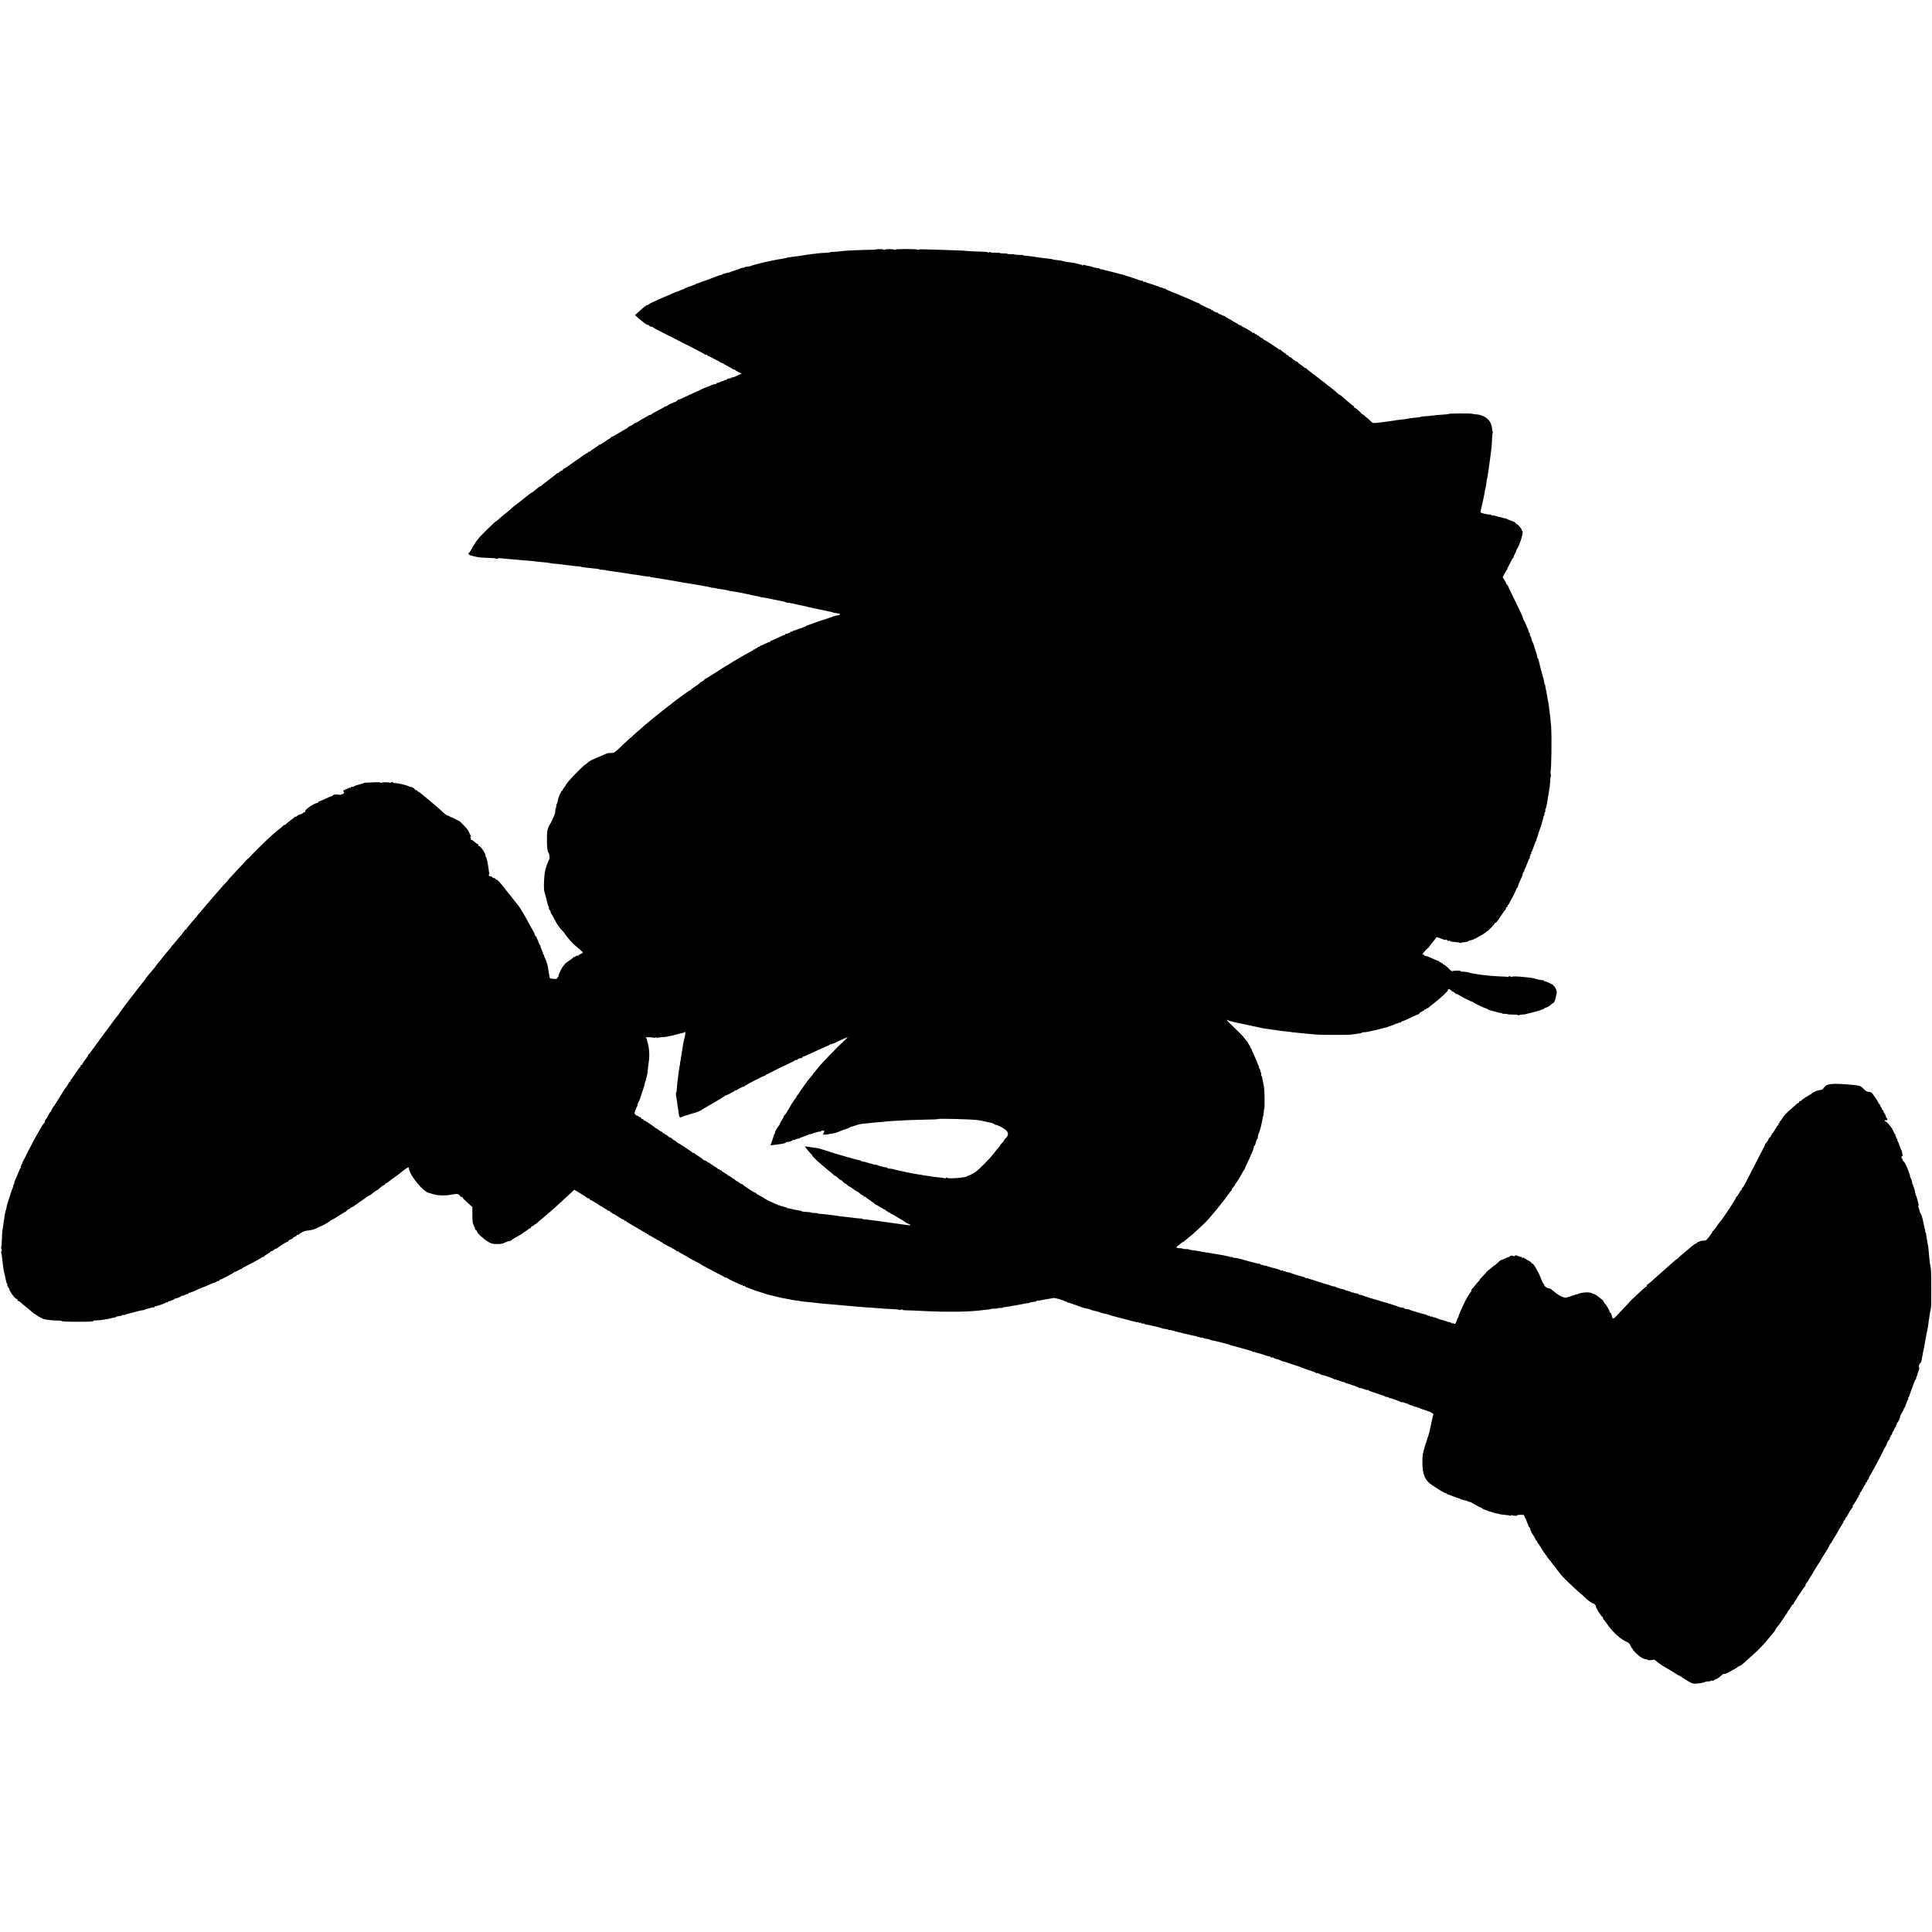 <?xml version="1.0" standalone="no"?>
<!DOCTYPE svg PUBLIC "-//W3C//DTD SVG 20010904//EN"
 "http://www.w3.org/TR/2001/REC-SVG-20010904/DTD/svg10.dtd">
<svg version="1.0" xmlns="http://www.w3.org/2000/svg"
 width="2726pt" height="2726pt" viewBox="0 0 2726 2726"
 preserveAspectRatio="xMidYMid meet">
<g transform="translate(0,2726) scale(0.1,-0.1)"
fill="#000000" stroke="none">
<path d="M12360 23740 c0 -3 -44 -5 -98 -5 -117 -1 -366 -13 -405 -20 -15 -3
-55 -7 -87 -8 -33 -1 -60 -4 -60 -7 0 -3 -26 -6 -57 -7 -32 0 -78 -4 -103 -7
-25 -3 -63 -8 -85 -10 -58 -7 -117 -15 -140 -20 -26 -5 -98 -15 -155 -21 -25
-3 -61 -10 -80 -15 -19 -5 -51 -11 -70 -14 -33 -4 -59 -9 -120 -22 -14 -3 -32
-7 -40 -8 -33 -4 -255 -61 -260 -66 -5 -5 -32 -11 -67 -13 -13 0 -23 -4 -23
-7 0 -3 -12 -7 -26 -8 -15 -1 -32 -6 -38 -10 -6 -5 -40 -17 -76 -27 -36 -10
-71 -23 -77 -28 -7 -5 -13 -7 -13 -3 0 3 -15 0 -34 -8 -19 -8 -37 -12 -40 -8
-3 3 -6 1 -6 -4 0 -5 -8 -10 -18 -11 -16 -1 -101 -32 -207 -74 -16 -7 -37 -13
-45 -15 -8 -2 -23 -7 -35 -13 -20 -9 -41 -17 -60 -21 -5 -1 -14 -5 -20 -10 -5
-4 -35 -15 -65 -25 -30 -10 -60 -22 -66 -26 -6 -5 -14 -6 -17 -2 -4 3 -7 1 -7
-5 0 -7 -3 -11 -7 -10 -5 1 -30 -8 -57 -20 -27 -12 -53 -22 -57 -22 -5 0 -17
-4 -27 -10 -14 -8 -83 -38 -102 -45 -18 -6 -55 -23 -125 -55 -44 -20 -84 -38
-90 -40 -5 -1 -22 -11 -37 -22 -16 -11 -28 -16 -28 -13 0 8 -58 -38 -122 -98
l-48 -43 55 -49 c65 -57 121 -96 127 -89 3 2 11 -2 18 -11 7 -8 21 -15 30 -15
10 0 20 -3 22 -7 2 -5 68 -41 148 -81 80 -41 244 -124 365 -185 121 -61 222
-115 223 -119 2 -5 7 -6 12 -3 5 3 16 -2 24 -11 9 -8 16 -13 16 -10 0 3 27
-11 61 -30 33 -18 64 -34 69 -34 4 0 13 -7 20 -15 7 -8 16 -12 21 -9 5 3 9 0
9 -6 0 -6 4 -9 9 -5 5 3 12 1 15 -4 4 -5 32 -22 64 -38 31 -15 63 -34 70 -41
8 -7 18 -10 23 -7 5 4 9 2 9 -2 0 -5 21 -19 48 -32 l47 -24 -35 -14 c-19 -8
-48 -21 -63 -29 -16 -8 -33 -12 -38 -8 -5 3 -9 1 -9 -4 0 -5 -7 -9 -15 -10 -8
-1 -22 -3 -30 -4 -8 -1 -15 -5 -15 -10 0 -4 -8 -8 -18 -8 -10 0 -23 -5 -30
-12 -7 -7 -12 -9 -12 -5 0 4 -15 0 -32 -10 -18 -9 -39 -16 -45 -15 -7 2 -13
-2 -13 -8 0 -5 -3 -9 -7 -8 -11 2 -66 -13 -78 -22 -5 -4 -28 -13 -50 -20 -21
-7 -62 -25 -90 -39 -27 -14 -52 -26 -55 -26 -3 0 -30 -12 -60 -27 -114 -55
-195 -91 -196 -87 -1 2 -12 -5 -24 -16 -12 -11 -24 -19 -26 -18 -7 4 -99 -39
-116 -55 -10 -8 -18 -11 -18 -6 0 5 -4 4 -8 -1 -4 -6 -32 -23 -62 -38 -72 -36
-116 -61 -135 -77 -8 -7 -15 -9 -15 -6 0 4 -12 -1 -27 -11 -16 -10 -41 -25
-58 -33 -16 -8 -49 -27 -72 -43 -24 -15 -43 -25 -43 -22 0 3 -15 -5 -33 -19
-19 -15 -38 -26 -44 -26 -5 0 -18 -8 -29 -18 -10 -10 -23 -20 -29 -21 -11 -4
-19 -9 -120 -71 -38 -24 -75 -43 -82 -43 -7 0 -13 -4 -13 -8 0 -5 -14 -16 -32
-25 -18 -9 -38 -23 -46 -30 -7 -8 -17 -14 -21 -14 -4 0 -18 -9 -31 -20 -12
-11 -27 -17 -31 -14 -5 3 -9 1 -9 -3 0 -5 -25 -24 -55 -42 -30 -18 -59 -39
-66 -47 -6 -8 -15 -11 -20 -8 -5 3 -9 0 -9 -5 0 -6 -5 -11 -10 -11 -10 0 -110
-67 -120 -80 -3 -3 -12 -9 -20 -13 -8 -4 -49 -31 -90 -62 -41 -30 -85 -59 -97
-65 -13 -5 -23 -14 -23 -20 0 -5 -7 -10 -15 -10 -8 0 -15 -5 -15 -11 0 -5 -4
-8 -9 -5 -5 3 -12 -1 -15 -10 -3 -8 -10 -13 -15 -10 -5 4 -11 2 -13 -2 -1 -5
-50 -44 -108 -87 -58 -42 -106 -81 -108 -86 -2 -5 -9 -9 -16 -9 -10 0 -27 -13
-97 -73 -9 -8 -21 -16 -27 -18 -6 -2 -24 -14 -39 -26 -110 -89 -187 -149 -201
-158 -9 -5 -25 -19 -36 -30 -12 -11 -37 -33 -56 -49 -93 -75 -114 -93 -141
-118 -16 -15 -29 -24 -29 -21 0 6 -136 -125 -223 -215 -40 -42 -92 -118 -132
-194 -11 -21 -23 -38 -27 -38 -21 0 -4 -30 20 -36 15 -3 50 -12 77 -20 28 -7
100 -14 160 -15 61 -1 118 -6 127 -11 9 -4 19 -4 22 1 3 4 18 7 33 5 16 -2 62
-6 103 -10 41 -3 91 -8 110 -9 90 -9 180 -16 230 -20 30 -2 55 -4 55 -6 0 -2
13 -3 125 -13 30 -2 62 -7 70 -9 8 -3 44 -8 80 -11 65 -6 125 -13 190 -22 47
-7 132 -16 150 -16 8 0 22 -2 30 -5 8 -3 29 -7 45 -9 17 -1 53 -5 80 -9 28 -4
66 -8 85 -9 19 0 41 -5 48 -9 7 -5 22 -7 35 -6 12 1 29 -1 37 -4 8 -3 67 -12
130 -21 128 -18 159 -22 210 -31 19 -3 49 -8 65 -10 62 -8 112 -15 164 -25 30
-5 58 -7 63 -4 4 3 8 1 8 -3 0 -5 10 -9 23 -9 12 -1 38 -4 57 -7 19 -3 91 -15
160 -27 135 -22 165 -27 208 -36 15 -3 41 -7 57 -9 17 -2 41 -6 55 -9 14 -2
86 -15 160 -27 74 -12 137 -25 140 -28 3 -3 16 -6 30 -5 14 0 29 -2 35 -5 5
-2 21 -6 35 -8 67 -9 135 -20 135 -23 0 -1 11 -4 25 -6 14 -2 41 -7 60 -10 66
-10 85 -14 180 -34 52 -12 106 -23 120 -26 40 -7 65 -12 65 -14 0 -1 9 -3 20
-5 61 -9 99 -16 185 -35 52 -11 111 -23 130 -26 19 -3 40 -10 46 -15 6 -5 13
-6 16 -4 3 3 25 1 49 -5 24 -6 54 -13 67 -15 12 -3 32 -7 45 -10 12 -3 40 -9
62 -13 50 -11 47 -10 65 -16 8 -2 62 -14 120 -26 58 -12 114 -24 125 -27 11
-2 29 -6 40 -8 34 -7 60 -13 60 -15 0 -1 10 -3 23 -6 12 -2 32 -6 45 -8 12 -3
25 -5 30 -5 16 -2 6 -21 -11 -21 -18 0 -97 -23 -137 -40 -22 -9 -99 -34 -102
-32 -1 0 -33 -11 -70 -25 -37 -14 -88 -32 -113 -41 -25 -8 -48 -20 -52 -26 -4
-6 -8 -7 -8 -2 0 4 -11 1 -25 -8 -14 -9 -25 -14 -25 -12 0 3 -20 -3 -45 -14
-25 -11 -45 -17 -45 -14 0 2 -10 -2 -23 -11 -13 -8 -27 -12 -30 -8 -4 3 -7 1
-7 -5 0 -7 -3 -11 -7 -10 -5 1 -18 -3 -29 -10 -12 -6 -24 -8 -28 -5 -3 3 -6 1
-6 -5 0 -7 -3 -11 -7 -10 -5 1 -47 -17 -95 -40 -48 -23 -92 -42 -97 -42 -6 0
-11 -5 -11 -12 0 -6 -3 -9 -6 -5 -3 3 -31 -8 -62 -24 -31 -16 -62 -29 -69 -29
-7 0 -13 -5 -13 -11 0 -5 -4 -8 -9 -5 -5 3 -14 -1 -21 -9 -7 -8 -19 -15 -26
-15 -8 0 -14 -5 -14 -11 0 -5 -4 -7 -10 -4 -5 3 -10 2 -10 -3 0 -5 -8 -12 -17
-15 -10 -4 -36 -17 -58 -30 -22 -13 -62 -36 -90 -51 -69 -39 -169 -99 -175
-106 -3 -3 -16 -11 -30 -17 -14 -7 -87 -53 -163 -103 -76 -49 -143 -90 -148
-90 -5 0 -9 -4 -9 -8 0 -5 -16 -17 -35 -28 -19 -10 -35 -21 -35 -25 0 -3 -27
-23 -60 -44 -33 -21 -60 -42 -60 -48 0 -6 -3 -8 -6 -5 -3 4 -45 -23 -92 -58
-48 -36 -98 -73 -111 -82 -13 -9 -28 -21 -35 -27 -6 -5 -29 -23 -51 -40 -22
-16 -45 -34 -52 -40 -15 -12 -25 -20 -83 -65 -25 -19 -47 -37 -50 -40 -3 -3
-43 -36 -90 -74 -47 -38 -95 -78 -107 -90 -11 -12 -40 -37 -64 -56 -24 -19
-57 -50 -75 -67 -18 -18 -34 -33 -37 -33 -2 0 -31 -26 -64 -57 -169 -162 -164
-158 -213 -157 -25 1 -56 -5 -70 -12 -14 -7 -54 -25 -90 -40 -113 -45 -144
-62 -177 -93 -18 -16 -33 -27 -33 -24 0 3 -49 -43 -108 -103 -99 -99 -162
-173 -162 -189 0 -3 -9 -15 -20 -27 -11 -12 -20 -28 -20 -35 0 -8 -3 -12 -8
-9 -12 7 -62 -111 -64 -154 0 -8 -4 -20 -9 -26 -5 -6 -9 -25 -11 -42 -1 -18
-5 -32 -9 -32 -3 0 -5 -15 -4 -32 1 -18 -9 -54 -22 -80 -13 -27 -23 -49 -22
-50 1 -2 -13 -27 -30 -57 -38 -64 -44 -93 -44 -226 0 -97 8 -165 21 -175 13
-10 22 -80 12 -95 -19 -28 -59 -147 -64 -190 -12 -102 -15 -231 -6 -260 13
-42 41 -153 47 -184 2 -14 8 -28 12 -31 5 -3 7 -13 6 -22 -2 -9 3 -22 11 -29
8 -6 14 -20 14 -29 0 -10 3 -20 8 -22 4 -2 26 -40 49 -85 38 -76 64 -111 121
-170 12 -13 22 -26 22 -29 0 -7 100 -126 124 -147 12 -11 38 -33 60 -50 21
-18 47 -41 57 -51 19 -19 18 -20 -10 -32 -16 -7 -32 -17 -35 -23 -4 -5 -13 -8
-20 -5 -7 3 -19 -2 -26 -10 -7 -9 -16 -13 -21 -10 -5 3 -9 1 -9 -4 0 -4 -27
-26 -60 -48 -33 -21 -60 -42 -60 -45 0 -3 -8 -14 -18 -25 -24 -25 -72 -123
-72 -146 0 -10 -5 -18 -10 -18 -6 0 -9 -6 -8 -12 2 -9 -11 -12 -47 -10 -54 3
-58 5 -61 30 -2 9 -6 33 -10 52 -4 19 -8 46 -9 60 -3 38 -25 111 -46 151 -10
20 -15 39 -12 43 4 3 1 6 -6 6 -7 0 -10 3 -8 8 3 4 -6 29 -18 57 -13 27 -21
53 -19 57 3 5 1 8 -4 8 -4 0 -19 29 -31 65 -13 36 -27 65 -31 65 -7 0 -11 9
-24 50 -1 5 -7 14 -43 75 -7 11 -20 36 -30 55 -42 84 -126 226 -151 255 -15
17 -38 46 -52 65 -14 18 -41 53 -60 76 -19 23 -46 56 -60 74 -74 97 -122 150
-135 150 -8 0 -15 5 -15 10 0 6 -9 10 -20 10 -11 0 -20 4 -20 9 0 5 -13 12
-30 16 -25 5 -28 10 -20 24 5 10 7 20 5 23 -3 3 -7 25 -10 49 -9 75 -27 164
-36 173 -5 6 -9 18 -9 28 0 30 -74 136 -92 130 -4 -1 -8 5 -8 13 0 8 -4 15 -8
15 -8 0 -23 11 -69 50 -7 5 -18 10 -24 10 -7 0 -9 3 -6 6 3 4 2 16 -4 27 -9
15 -8 18 2 12 6 -5 10 -4 7 1 -3 5 -14 27 -24 49 -10 22 -25 48 -34 59 -25 31
-110 117 -110 112 0 -3 -23 8 -50 24 -28 17 -57 30 -65 30 -8 0 -17 5 -20 10
-3 6 -14 10 -24 10 -10 0 -44 24 -74 53 -31 28 -62 57 -70 62 -7 6 -33 28 -58
50 -25 22 -57 48 -70 59 -13 10 -50 41 -81 67 -31 27 -61 49 -67 49 -6 0 -11
5 -11 10 0 6 -7 10 -15 10 -7 0 -18 6 -22 14 -9 14 -53 40 -53 31 0 -3 -13 1
-28 9 -35 18 -152 46 -192 46 -16 0 -32 5 -35 10 -4 7 -12 7 -24 0 -10 -5 -21
-7 -24 -4 -8 9 -102 8 -115 0 -7 -4 -12 -3 -12 1 0 5 -39 7 -87 5 -136 -5
-153 -7 -153 -12 0 -3 -27 -12 -61 -19 -34 -8 -66 -19 -72 -26 -6 -7 -19 -10
-29 -7 -10 2 -18 -1 -18 -8 0 -7 -7 -10 -15 -6 -8 3 -15 1 -15 -5 0 -6 -4 -7
-10 -4 -5 3 -10 1 -10 -5 0 -6 -4 -9 -9 -5 -5 3 -12 1 -16 -5 -4 -6 -10 -8
-15 -5 -4 3 -10 -2 -14 -10 -3 -8 -1 -17 5 -21 6 -4 6 -11 -2 -20 -6 -7 -15
-11 -20 -8 -5 3 -9 1 -9 -4 0 -6 -15 -8 -32 -6 -53 7 -81 5 -88 -7 -4 -6 -13
-11 -21 -13 -8 -1 -50 -19 -93 -39 -43 -20 -83 -37 -87 -37 -5 0 -9 -4 -9 -10
0 -5 -6 -10 -13 -10 -39 0 -173 -90 -169 -113 2 -10 -4 -17 -13 -17 -8 0 -15
-4 -15 -8 0 -7 -48 -29 -61 -28 -4 1 -16 -8 -28 -18 -12 -11 -21 -15 -21 -10
0 5 -4 4 -8 -1 -4 -6 -34 -30 -67 -54 -33 -25 -62 -48 -63 -53 -2 -4 -10 -8
-17 -8 -8 0 -18 -6 -22 -13 -4 -7 -23 -24 -42 -37 -18 -13 -46 -35 -61 -49
-14 -14 -42 -38 -61 -54 -42 -34 -268 -256 -303 -298 -14 -17 -26 -28 -26 -24
0 3 -15 -11 -33 -32 -17 -21 -57 -64 -88 -95 -31 -32 -55 -58 -54 -58 2 0 -21
-25 -51 -55 -30 -31 -54 -58 -54 -61 0 -2 -12 -17 -28 -33 -15 -15 -52 -56
-82 -91 -30 -34 -64 -73 -75 -85 -18 -21 -89 -103 -125 -145 -8 -10 -31 -37
-50 -60 -19 -24 -45 -54 -58 -67 -13 -12 -21 -23 -18 -23 2 0 -12 -18 -32 -39
-20 -21 -46 -51 -56 -65 -11 -15 -30 -38 -43 -52 -12 -14 -23 -30 -23 -35 0
-6 -4 -7 -10 -4 -5 3 -10 1 -10 -4 0 -6 -9 -20 -20 -31 -11 -11 -18 -20 -15
-20 2 0 -6 -10 -18 -23 -12 -13 -38 -43 -57 -68 -19 -24 -45 -54 -57 -67 -13
-13 -23 -25 -23 -27 0 -5 -26 -38 -50 -63 -8 -9 -28 -32 -43 -51 -58 -74 -83
-104 -104 -129 -13 -14 -23 -28 -23 -31 0 -3 -15 -22 -33 -42 -17 -20 -45 -54
-62 -74 -16 -21 -36 -44 -43 -52 -7 -7 -11 -13 -8 -13 3 0 -2 -8 -12 -18 -9
-10 -26 -31 -37 -46 -11 -16 -27 -36 -35 -45 -8 -9 -26 -32 -40 -51 -13 -19
-27 -37 -30 -40 -11 -9 -194 -253 -214 -285 -10 -16 -22 -32 -25 -35 -4 -3
-32 -39 -62 -80 -30 -41 -107 -145 -170 -230 -63 -85 -126 -171 -139 -190 -13
-19 -31 -40 -40 -47 -8 -7 -11 -13 -7 -13 5 0 -12 -26 -37 -58 -25 -32 -46
-64 -46 -71 0 -7 -4 -9 -10 -6 -5 3 -10 0 -10 -9 0 -8 -3 -16 -7 -18 -5 -1
-35 -43 -68 -93 -33 -49 -63 -92 -67 -93 -5 -2 -6 -8 -2 -13 3 -5 1 -9 -5 -9
-6 0 -18 -15 -27 -32 -9 -18 -23 -40 -31 -48 -8 -8 -28 -39 -46 -68 -75 -123
-122 -197 -127 -202 -10 -9 -31 -45 -36 -62 -4 -10 -10 -18 -13 -18 -4 0 -18
-22 -31 -50 -13 -27 -27 -50 -31 -50 -6 0 -17 -29 -17 -46 -1 -3 -7 -11 -15
-17 -8 -7 -31 -43 -52 -82 -21 -38 -45 -81 -55 -95 -9 -14 -54 -99 -100 -190
-45 -91 -86 -170 -91 -176 -5 -6 -6 -14 -2 -17 3 -4 1 -7 -6 -7 -7 0 -10 -4
-6 -9 3 -5 0 -13 -6 -16 -5 -4 -8 -13 -5 -21 3 -8 2 -14 -2 -14 -5 0 -14 -16
-21 -36 -7 -20 -23 -57 -34 -83 -12 -25 -21 -48 -22 -51 0 -3 -4 -11 -8 -17
-5 -7 -6 -13 -2 -13 3 0 -1 -14 -10 -30 -9 -16 -13 -30 -9 -30 4 0 2 -6 -3
-12 -5 -7 -24 -60 -42 -118 -18 -58 -35 -112 -38 -120 -3 -8 -7 -24 -8 -35 -4
-25 -13 -60 -16 -60 -1 0 -3 -9 -5 -20 -1 -11 -7 -47 -13 -80 -5 -33 -12 -78
-15 -100 -3 -22 -8 -60 -12 -85 -3 -25 -7 -83 -8 -130 -1 -47 -4 -90 -8 -96
-4 -6 -4 -14 -1 -18 10 -10 11 -46 1 -46 -5 0 -6 -5 -2 -11 3 -6 8 -25 9 -42
2 -18 6 -52 10 -77 3 -25 8 -63 10 -85 2 -22 11 -69 20 -105 9 -36 18 -78 21
-95 3 -16 9 -34 14 -39 5 -5 6 -15 3 -22 -3 -8 0 -14 7 -14 6 0 8 -4 5 -10 -3
-5 -1 -10 4 -10 6 0 11 -6 11 -13 0 -35 84 -147 110 -147 5 0 10 -8 10 -17 0
-9 3 -14 6 -10 6 5 23 -6 72 -51 14 -12 39 -33 55 -45 16 -12 44 -35 61 -52
18 -16 37 -31 42 -33 5 -2 22 -13 38 -25 16 -12 33 -21 38 -20 4 2 8 -2 8 -8
0 -5 5 -7 10 -4 6 3 10 2 10 -2 0 -15 111 -34 198 -35 45 0 82 -3 82 -7 0 -7
75 -11 240 -11 161 0 210 3 210 12 0 5 3 7 7 6 16 -4 169 13 208 24 58 15 78
19 93 20 6 1 12 4 12 8 0 3 8 6 18 7 42 3 62 8 62 14 0 4 8 6 18 4 9 -1 22 0
27 4 6 3 15 6 20 8 6 1 37 9 70 18 93 26 165 43 165 38 0 -2 8 1 18 6 11 6 30
12 43 15 13 3 38 9 56 15 17 5 34 7 37 3 3 -3 6 0 6 6 0 7 3 11 8 10 13 -4
152 44 152 53 0 5 7 6 15 3 8 -4 15 -1 15 5 0 6 3 10 8 9 11 -3 82 25 82 32 0
4 6 7 13 7 20 2 81 27 89 38 4 6 8 7 8 2 0 -4 17 1 39 12 21 11 41 17 45 14 3
-4 6 -1 6 5 0 7 3 11 7 10 11 -2 68 21 154 61 25 11 49 21 52 21 4 0 36 14 72
30 36 17 70 30 76 30 5 0 21 7 34 16 14 9 25 12 25 8 0 -5 7 0 15 10 8 11 15
17 15 13 0 -4 26 7 57 24 32 17 76 41 98 53 22 11 43 26 47 31 4 6 8 6 8 2 0
-5 13 1 29 12 16 12 36 21 44 21 9 0 17 4 19 9 2 5 21 17 43 28 91 45 221 116
236 129 9 8 19 11 22 7 4 -3 7 -2 7 4 0 5 22 22 50 37 28 15 50 32 50 37 0 6
4 8 9 5 4 -3 21 5 37 19 15 13 31 22 35 19 4 -2 9 -1 11 3 5 12 133 93 146 93
7 0 12 5 12 11 0 5 13 15 30 20 17 6 30 14 30 19 0 4 14 13 30 20 17 7 30 17
30 23 0 6 3 8 6 4 3 -3 11 -1 18 4 30 27 84 52 116 55 19 1 45 5 58 8 12 3 31
8 41 10 10 3 34 13 53 22 18 10 35 19 38 19 29 8 111 55 147 85 7 5 16 10 20
10 4 0 46 25 92 55 46 30 87 55 91 55 4 0 15 9 25 20 10 11 24 20 32 20 7 0
13 4 13 9 0 5 10 13 23 17 12 4 24 10 27 13 3 3 41 31 85 61 44 29 82 56 85
59 7 8 41 30 60 38 8 4 17 9 20 12 10 12 75 58 83 59 4 1 22 15 40 32 17 16
40 33 50 36 9 3 17 9 17 14 0 5 8 11 18 14 10 4 27 14 38 24 10 10 41 33 69
52 57 40 62 44 91 68 97 78 124 93 124 71 0 -90 199 -336 286 -352 11 -2 26
-7 34 -10 72 -27 184 -32 289 -12 76 15 92 12 114 -22 4 -7 15 -13 22 -13 8 0
15 -4 15 -10 0 -5 16 -24 37 -42 20 -18 50 -45 67 -61 l31 -28 0 -112 c1 -95
4 -119 22 -154 12 -22 19 -44 16 -47 -3 -3 2 -8 11 -12 9 -3 16 -13 16 -20 0
-21 89 -104 154 -143 47 -28 66 -34 118 -34 69 -1 93 4 140 28 17 8 39 15 49
15 10 0 21 5 24 10 4 6 27 22 53 35 67 36 116 66 122 74 3 4 20 16 38 26 17
11 32 23 32 28 0 4 4 6 9 2 6 -3 15 4 21 15 6 11 17 20 25 20 8 0 15 5 15 10
0 6 5 10 10 10 6 0 19 8 29 17 11 10 33 29 50 43 59 48 169 142 221 190 15 14
69 63 120 110 51 47 104 96 118 109 l24 24 41 -23 c23 -13 44 -26 47 -29 3 -3
21 -15 40 -25 19 -11 41 -26 48 -33 7 -7 20 -13 28 -13 8 0 14 -4 14 -10 0 -5
4 -10 9 -10 10 0 111 -60 121 -71 3 -3 32 -21 65 -39 33 -19 62 -37 63 -42 2
-4 8 -6 13 -2 5 3 12 -2 15 -10 3 -9 10 -13 15 -10 5 3 9 1 9 -4 0 -5 8 -12
18 -16 17 -5 23 -9 99 -59 23 -15 46 -27 52 -27 6 0 11 -5 11 -11 0 -5 5 -7
10 -4 6 3 10 2 10 -2 0 -5 17 -17 38 -28 20 -11 83 -48 140 -82 56 -35 107
-63 112 -63 6 0 10 -5 10 -11 0 -5 5 -7 10 -4 6 3 10 1 10 -4 0 -6 4 -11 10
-11 5 0 39 -18 75 -40 36 -22 70 -40 75 -40 6 0 10 -5 10 -11 0 -5 5 -7 10 -4
6 3 10 2 10 -2 0 -5 8 -13 19 -18 10 -6 40 -22 67 -36 27 -15 64 -34 81 -43
18 -10 35 -22 38 -27 4 -5 11 -7 16 -4 5 4 9 3 9 -2 0 -4 31 -24 68 -43 37
-19 69 -37 72 -40 5 -5 70 -41 145 -79 16 -9 32 -19 35 -22 3 -3 32 -19 65
-36 33 -17 80 -42 105 -56 25 -15 71 -38 102 -53 32 -15 58 -30 58 -33 0 -4
10 -7 22 -8 11 -1 24 -6 27 -10 3 -5 35 -22 71 -39 105 -49 125 -58 133 -56 4
1 7 -3 7 -9 0 -5 5 -7 11 -4 5 4 19 -1 30 -11 10 -9 19 -14 19 -10 0 3 17 -2
38 -13 20 -10 78 -31 127 -46 50 -15 97 -30 105 -33 8 -3 20 -7 25 -8 6 -1 13
-3 18 -4 4 -1 10 -3 15 -4 20 -5 69 -17 87 -21 11 -2 38 -9 60 -15 22 -5 60
-12 85 -16 25 -3 48 -8 52 -10 3 -2 28 -7 55 -10 83 -11 88 -11 88 -14 0 -1
18 -3 40 -5 85 -7 161 -15 185 -19 14 -2 59 -7 100 -11 41 -3 95 -8 120 -10
25 -2 77 -7 115 -10 71 -6 144 -12 225 -20 45 -5 161 -13 275 -20 33 -2 60 -4
60 -5 0 -2 119 -9 212 -13 35 -1 63 -6 63 -10 0 -4 9 -3 20 3 11 6 20 7 20 2
0 -5 24 -10 53 -10 28 0 113 -3 187 -7 388 -21 712 -17 915 12 17 2 45 5 63 6
17 1 32 4 32 7 0 3 20 5 46 5 25 -1 47 2 49 5 3 4 20 6 40 5 19 -1 35 1 35 5
0 3 10 7 23 7 12 1 38 4 57 8 46 8 73 13 145 25 33 6 77 14 98 19 20 5 37 7
37 4 0 -3 6 -1 13 4 11 9 30 12 80 16 9 1 17 4 17 8 0 3 8 6 18 6 9 -1 42 4
72 11 30 7 73 15 95 17 22 3 47 8 57 11 16 5 144 -31 164 -47 6 -5 14 -6 17
-2 4 3 7 2 7 -4 0 -5 6 -10 14 -10 12 0 76 -22 206 -70 8 -3 22 -7 30 -8 8 -2
26 -6 40 -10 14 -3 30 -7 35 -8 6 -2 15 -5 20 -9 6 -3 26 -9 45 -12 33 -7 57
-14 105 -31 11 -4 30 -9 42 -11 13 -1 33 -6 45 -10 13 -5 26 -9 31 -10 4 -1 8
-2 10 -4 1 -1 9 -3 17 -5 8 -2 42 -11 75 -20 33 -9 87 -23 120 -31 33 -8 82
-21 109 -29 26 -8 52 -13 56 -10 5 3 11 1 15 -4 3 -6 12 -8 20 -4 8 3 15 1 15
-5 0 -5 11 -8 25 -7 14 2 25 -1 25 -5 0 -5 8 -9 18 -8 21 0 215 -45 222 -52 3
-3 16 -6 30 -8 45 -5 55 -7 68 -15 6 -5 12 -6 12 -3 0 2 15 0 33 -5 64 -20
322 -81 340 -81 9 1 17 -3 17 -8 0 -5 9 -7 20 -5 11 2 20 0 20 -5 0 -5 6 -7
14 -4 8 3 23 1 34 -5 11 -6 37 -12 56 -13 20 -2 36 -6 36 -9 0 -4 15 -9 33
-12 17 -3 43 -7 57 -11 40 -9 114 -28 130 -33 8 -2 16 -4 17 -4 2 0 21 -6 43
-14 22 -8 44 -14 48 -15 4 0 21 -4 37 -9 17 -5 66 -19 110 -31 44 -12 87 -24
95 -27 8 -4 18 -5 23 -5 4 1 7 -3 7 -9 0 -5 5 -7 10 -4 6 3 16 3 23 -2 6 -4
21 -8 32 -10 11 -1 53 -14 94 -28 40 -14 80 -25 87 -25 8 0 14 -4 14 -10 0 -5
7 -7 16 -3 9 3 19 1 23 -5 3 -6 22 -14 40 -17 18 -3 46 -12 62 -21 16 -8 30
-14 31 -13 4 3 76 -20 103 -31 11 -5 38 -14 60 -20 22 -6 50 -16 63 -21 12 -5
32 -13 45 -18 12 -5 60 -22 107 -37 47 -16 86 -31 88 -35 2 -5 9 -6 17 -3 7 3
16 0 20 -5 3 -6 11 -9 16 -6 5 4 9 2 9 -3 0 -5 6 -9 13 -10 31 -2 180 -54 185
-64 2 -4 10 -4 18 -1 8 3 14 0 14 -7 0 -6 5 -8 10 -5 6 4 17 1 25 -5 8 -7 15
-9 15 -5 0 4 7 2 15 -5 8 -7 15 -10 15 -6 0 4 13 0 30 -9 16 -8 31 -15 32 -15
9 3 173 -55 176 -63 2 -4 7 -5 12 -2 4 3 28 -4 53 -14 25 -11 48 -17 52 -13 3
4 9 2 13 -4 4 -5 34 -18 67 -28 33 -10 71 -23 85 -29 14 -5 34 -12 44 -14 11
-2 25 -8 31 -13 7 -6 24 -11 39 -12 14 -1 26 -7 26 -12 0 -5 3 -7 6 -3 3 3 29
-3 58 -15 28 -11 56 -21 61 -22 6 -1 20 -7 31 -14 12 -6 24 -9 26 -7 3 3 20
-1 39 -9 19 -8 37 -13 40 -13 3 1 13 -4 22 -12 10 -7 17 -11 17 -7 0 4 13 0
30 -9 16 -8 35 -15 43 -15 8 0 32 -8 53 -17 22 -9 41 -17 44 -18 17 -3 89 -28
110 -38 39 -18 50 -28 43 -41 -4 -6 -8 -20 -10 -31 -1 -11 -6 -38 -12 -60 -5
-22 -12 -53 -15 -70 -8 -46 -26 -118 -33 -135 -3 -8 -7 -18 -8 -22 -2 -5 -3
-9 -4 -10 -2 -2 -4 -13 -6 -24 -3 -12 -10 -34 -16 -50 -7 -16 -13 -33 -14 -39
-2 -5 -8 -30 -15 -55 -18 -66 -20 -87 -20 -170 0 -172 35 -256 131 -321 123
-83 184 -119 205 -119 8 0 14 -5 14 -12 0 -6 3 -9 6 -5 3 3 37 -8 76 -25 39
-16 79 -30 89 -31 10 -1 19 -6 19 -11 0 -5 3 -7 6 -4 3 4 21 0 40 -8 19 -8 34
-11 34 -7 0 4 5 2 12 -5 7 -7 20 -12 30 -12 10 0 48 -19 85 -42 38 -22 74 -41
81 -41 6 0 12 -4 12 -8 0 -4 17 -13 38 -20 20 -6 42 -14 47 -18 6 -3 17 -7 26
-8 9 -1 29 -8 45 -14 16 -7 40 -13 54 -14 14 -1 25 -3 25 -4 0 -5 41 -11 95
-16 30 -3 63 -8 73 -11 15 -5 17 -3 11 7 -6 11 -5 12 7 2 15 -12 82 -15 75 -4
-2 3 20 7 50 8 30 1 52 -2 49 -7 -3 -5 -1 -11 5 -15 6 -4 8 -11 5 -16 -4 -5
-1 -9 4 -9 6 0 11 -5 11 -10 0 -6 7 -27 16 -48 10 -20 18 -43 20 -51 1 -8 8
-17 14 -21 7 -4 11 -10 10 -14 -2 -8 21 -69 29 -76 10 -9 42 -64 48 -82 3 -10
9 -18 14 -18 5 0 9 -6 9 -14 0 -8 3 -16 8 -18 4 -1 26 -35 50 -74 23 -38 51
-80 62 -92 11 -12 20 -24 20 -28 0 -4 7 -14 15 -23 9 -9 45 -54 80 -101 102
-134 107 -140 166 -199 69 -69 212 -201 218 -201 2 0 13 -10 25 -22 54 -57
119 -107 146 -113 17 -4 28 -11 24 -16 -3 -5 0 -9 7 -9 7 0 9 -3 6 -6 -11 -11
73 -152 96 -162 4 -2 7 -10 7 -17 0 -7 3 -15 8 -17 4 -1 25 -29 46 -61 80
-117 197 -221 288 -258 17 -7 34 -26 45 -50 9 -21 20 -39 25 -39 4 0 7 -4 5
-8 -3 -13 84 -98 126 -121 21 -12 49 -22 63 -23 13 -1 24 -5 24 -8 0 -8 62 -6
76 2 6 4 20 -1 30 -10 27 -25 132 -96 174 -117 19 -9 61 -35 92 -56 32 -21 63
-40 70 -41 7 -2 15 -5 18 -8 13 -14 138 -90 164 -100 24 -9 64 -8 143 5 12 2
30 8 40 13 10 5 29 9 43 8 14 -1 31 2 37 7 7 5 20 7 28 3 8 -3 15 -2 15 3 0 5
11 12 24 15 13 3 35 15 48 26 62 53 73 61 76 52 2 -6 29 4 60 21 31 18 74 41
95 52 20 11 37 23 37 28 0 4 5 5 10 2 6 -3 10 -1 10 6 0 7 3 10 6 6 6 -6 29
11 86 63 20 19 57 52 82 73 79 67 178 170 251 261 17 21 42 52 57 69 15 18 28
37 28 42 0 6 12 24 28 40 15 17 47 61 72 100 25 38 51 77 58 85 7 8 13 20 14
25 1 6 10 18 19 29 10 10 24 32 32 48 8 16 18 29 23 29 5 -1 9 2 9 7 0 13 157
252 166 252 4 0 6 6 4 13 -3 6 6 24 20 39 14 15 25 31 25 35 0 5 16 32 35 60
19 29 35 55 35 58 0 3 23 39 50 81 28 41 50 78 50 81 0 2 15 28 34 56 46 71
86 138 93 160 3 9 8 17 12 17 3 0 18 21 31 48 14 26 27 49 30 52 6 6 24 35 49
82 11 21 33 57 48 80 15 24 26 46 25 50 -1 3 5 12 13 18 8 7 15 19 15 26 0 8
3 14 8 14 4 0 18 23 32 51 13 27 34 60 45 72 11 12 19 23 18 24 -7 7 -2 23 11
35 7 8 23 33 35 55 11 23 25 45 31 48 6 4 8 10 5 15 -3 4 2 13 10 20 8 7 12
16 9 21 -3 5 -1 9 3 9 5 0 22 27 38 60 17 33 34 60 38 60 5 0 5 5 2 10 -3 6 1
13 9 16 9 3 14 10 11 14 -3 4 2 13 10 20 8 7 15 19 15 27 0 7 5 19 10 26 18
20 200 361 200 374 0 6 3 13 8 15 7 3 42 73 41 83 0 3 9 17 20 32 12 14 18 29
15 34 -3 5 0 9 6 9 6 0 9 4 6 9 -3 5 1 14 9 21 8 7 15 21 15 31 0 11 4 19 9
19 5 0 12 12 15 26 4 15 14 33 22 41 8 8 12 19 9 24 -4 5 -1 9 5 9 6 0 9 4 6
9 -4 5 -3 11 1 13 12 5 43 68 43 87 0 9 13 38 29 63 16 25 27 49 24 52 -4 3
-2 6 3 6 6 0 18 27 28 60 10 33 22 60 28 60 5 0 6 5 3 10 -4 6 -2 16 3 23 6 7
11 17 12 22 1 6 7 21 12 35 14 36 37 99 55 150 9 25 21 48 27 52 6 4 8 8 3 8
-4 0 -1 14 8 30 9 17 13 30 11 30 -3 0 3 20 14 44 11 28 15 47 9 53 -11 11 5
63 20 63 5 0 12 19 16 43 4 23 9 51 11 62 2 11 7 34 9 50 3 17 8 37 10 45 2 8
6 31 9 50 6 36 13 73 21 113 2 12 7 36 10 52 3 17 8 41 11 55 6 24 9 43 19
125 8 58 24 156 31 185 6 26 6 465 0 535 -2 22 -6 47 -9 55 -3 8 -8 47 -12 85
-13 154 -21 220 -25 220 -1 0 -3 15 -6 34 -2 19 -7 46 -10 60 -3 14 -6 36 -7
49 -1 12 -4 22 -8 22 -3 0 -5 10 -5 22 1 13 -2 28 -6 34 -5 7 -8 16 -7 20 1 5
0 12 -1 17 -5 14 -7 22 -14 62 -10 51 -29 108 -38 115 -4 3 -9 17 -11 30 -3
14 -10 37 -16 53 -6 15 -6 27 -1 27 8 0 -15 93 -38 150 -5 14 -10 28 -10 33
-1 24 -16 74 -24 85 -6 6 -7 12 -3 12 4 0 3 6 -3 13 -6 6 -10 14 -10 17 0 26
-16 80 -25 80 -6 0 -8 3 -5 6 12 11 -61 198 -87 221 -14 13 -23 28 -20 34 4 5
1 9 -4 9 -6 0 -11 9 -11 20 0 11 5 20 11 20 7 0 8 7 4 18 -4 9 -8 27 -8 40 -1
12 -4 22 -7 22 -4 0 -15 27 -26 60 -10 33 -21 60 -24 60 -3 0 -6 10 -7 22 -1
11 -8 25 -15 29 -7 5 -9 9 -4 9 5 0 3 7 -4 15 -7 8 -9 15 -4 15 5 0 4 4 -1 8
-6 4 -21 32 -35 62 -22 50 -92 130 -113 130 -4 0 -6 4 -2 10 3 5 12 7 20 3 17
-6 21 22 5 32 -5 3 -10 13 -10 22 0 8 -9 28 -21 44 -11 16 -17 29 -12 29 4 0
-1 7 -11 15 -11 8 -16 15 -12 15 4 0 -2 13 -13 29 -11 15 -18 31 -14 35 3 3 1
6 -5 6 -7 0 -12 5 -12 11 0 9 -57 95 -94 143 -9 11 -29 19 -48 20 -25 1 -43
11 -73 43 -43 44 -48 46 -195 59 -233 20 -310 14 -351 -26 -16 -15 -26 -29
-23 -33 5 -5 -47 -21 -72 -22 -18 -1 -94 -39 -94 -47 0 -5 -4 -8 -9 -8 -11 0
-135 -82 -139 -92 -2 -4 -10 -8 -18 -8 -9 0 -12 -4 -9 -10 3 -5 1 -10 -4 -10
-6 0 -19 -8 -30 -17 -10 -10 -40 -36 -65 -58 -80 -68 -120 -110 -141 -148 -11
-20 -23 -37 -27 -37 -5 0 -8 -7 -8 -15 0 -8 -5 -15 -11 -15 -5 0 -7 -4 -4 -10
3 -5 3 -10 -2 -10 -4 0 -24 -27 -43 -60 -19 -33 -38 -60 -42 -60 -5 0 -8 -7
-8 -15 0 -8 -5 -15 -11 -15 -5 0 -7 -5 -4 -10 3 -6 -1 -13 -9 -16 -8 -3 -18
-15 -22 -27 -4 -12 -12 -27 -18 -34 -28 -31 -36 -43 -32 -43 3 0 -5 -19 -18
-42 -18 -34 -205 -396 -273 -529 -7 -15 -20 -32 -28 -39 -8 -7 -12 -16 -9 -21
3 -5 1 -9 -4 -9 -6 0 -20 -19 -32 -42 -12 -24 -29 -49 -38 -55 -9 -7 -13 -13
-9 -13 12 0 -197 -318 -228 -345 -6 -5 -28 -36 -49 -68 -21 -31 -43 -57 -49
-57 -6 0 -8 -3 -4 -6 5 -6 -57 -93 -75 -105 -5 -3 -9 -10 -9 -15 0 -5 -19 -9
-43 -9 -24 0 -50 -6 -58 -13 -8 -6 -18 -9 -21 -5 -4 3 -7 1 -7 -5 0 -7 -5 -12
-11 -12 -10 0 -77 -49 -115 -85 -6 -5 -33 -28 -60 -50 -27 -22 -61 -52 -76
-67 -15 -16 -30 -28 -33 -28 -4 0 -12 -6 -19 -13 -14 -12 -114 -101 -152 -134
-22 -19 -130 -115 -199 -177 -22 -19 -44 -36 -48 -36 -5 0 -5 -4 -2 -10 3 -5
3 -10 -2 -10 -11 0 -253 -225 -253 -234 0 -2 -33 -36 -72 -78 -40 -41 -88 -92
-106 -112 -33 -38 -50 -39 -56 -5 -5 31 -18 59 -27 59 -5 0 -9 7 -9 15 0 18
-43 89 -73 123 -11 12 -17 22 -12 22 4 0 -10 14 -31 31 -22 16 -50 39 -64 50
-13 10 -29 19 -35 19 -5 0 -22 6 -37 14 -37 20 -152 11 -200 -15 -10 -5 -23
-7 -28 -4 -6 3 -10 1 -10 -6 0 -7 -3 -10 -6 -6 -3 3 -28 -3 -55 -14 -28 -10
-59 -19 -70 -19 -27 0 -97 33 -131 62 -60 52 -92 73 -105 70 -14 -3 -67 33
-61 41 2 3 -4 13 -13 23 -9 11 -26 46 -38 79 -28 77 -101 205 -117 205 -6 0
-14 6 -17 14 -3 7 -26 23 -51 36 -25 12 -48 26 -51 30 -3 5 -12 7 -20 3 -8 -3
-15 0 -15 7 0 7 -7 10 -15 6 -8 -3 -15 -1 -15 5 0 6 -4 8 -9 4 -5 -3 -12 -1
-16 4 -7 12 -45 10 -45 -2 0 -4 -7 -4 -16 1 -20 11 -54 4 -54 -11 0 -6 -3 -8
-6 -4 -4 3 -28 -5 -55 -18 -27 -14 -53 -25 -59 -25 -6 0 -29 -18 -50 -39 -22
-22 -40 -37 -40 -35 0 3 -7 -1 -15 -8 -32 -29 -50 -44 -79 -65 -16 -13 -27
-23 -24 -23 3 0 -19 -25 -49 -55 -30 -30 -51 -55 -47 -55 4 0 -2 -8 -12 -18
-10 -9 -35 -37 -54 -62 -19 -25 -38 -46 -42 -48 -4 -2 -8 -12 -8 -22 0 -10 -4
-20 -8 -22 -11 -4 -71 -107 -101 -173 -12 -27 -31 -68 -41 -90 -18 -39 -31
-75 -31 -85 -1 -3 -4 -9 -9 -15 -4 -5 -13 -27 -19 -47 -13 -40 -28 -47 -50
-25 -11 9 -12 9 -7 0 5 -9 2 -11 -8 -7 -9 3 -16 10 -16 14 0 5 -8 7 -17 5 -10
-1 -22 1 -28 5 -9 7 -96 33 -102 31 -2 0 -23 8 -48 19 -25 11 -45 17 -45 13 0
-3 -6 0 -13 6 -8 6 -17 8 -20 4 -4 -3 -13 0 -22 7 -8 7 -15 9 -15 5 0 -4 -6
-3 -13 3 -7 6 -24 13 -37 16 -45 9 -215 60 -220 65 -5 6 -14 7 -62 13 -10 1
-18 6 -18 10 0 4 -11 8 -25 8 -14 0 -33 4 -43 9 -9 5 -57 22 -107 37 -91 28
-101 31 -132 38 -10 3 -19 5 -20 6 -2 2 -7 4 -13 5 -5 1 -11 3 -12 5 -2 1 -10
3 -18 5 -37 8 -197 58 -212 66 -10 5 -27 9 -38 9 -11 0 -20 4 -20 8 0 4 -8 9
-17 10 -32 3 -48 7 -60 15 -7 5 -13 5 -13 1 0 -3 -6 -2 -12 4 -7 5 -29 13 -48
17 -19 4 -39 11 -45 15 -5 5 -12 8 -15 8 -12 -2 -110 26 -110 32 0 3 -8 7 -17
8 -30 3 -47 7 -58 13 -8 5 -56 20 -75 23 -7 2 -182 58 -200 64 -8 3 -19 6 -25
7 -5 0 -16 4 -22 8 -7 5 -17 6 -22 3 -5 -4 -11 -2 -13 3 -1 6 -14 12 -28 15
-44 9 -175 50 -180 56 -3 3 -18 7 -34 8 -16 1 -35 7 -42 13 -8 6 -14 8 -14 4
0 -4 -6 -2 -13 4 -8 6 -17 8 -20 4 -4 -3 -12 -1 -19 4 -12 9 -89 33 -113 35
-5 0 -34 9 -62 19 -29 10 -53 15 -53 11 0 -3 -5 -1 -11 5 -6 6 -18 9 -25 6 -8
-3 -14 0 -14 5 0 6 -8 10 -17 10 -10 -1 -67 13 -128 29 -60 17 -123 35 -140
39 -16 4 -37 9 -45 11 -8 2 -27 5 -42 5 -16 1 -28 5 -28 9 0 4 -8 6 -17 4 -10
-1 -22 0 -28 4 -5 3 -18 6 -27 7 -10 1 -19 3 -20 4 -2 1 -12 4 -23 6 -11 1
-72 12 -135 23 -63 11 -133 22 -155 25 -23 4 -52 9 -65 12 -26 5 -80 14 -115
17 -11 2 -25 5 -30 9 -6 3 -27 5 -48 4 -20 -1 -37 1 -37 5 0 3 -18 6 -41 7
-61 3 -64 11 -17 44 24 17 46 36 50 42 5 7 8 7 8 1 0 -6 3 -6 8 0 4 6 34 32
67 57 33 26 90 75 126 110 36 34 88 84 116 109 52 49 266 310 323 394 19 28
37 51 42 53 4 2 8 9 8 15 0 7 11 25 25 40 14 15 23 27 20 27 -4 0 6 17 23 38
16 20 44 66 63 102 18 36 37 68 42 71 5 3 9 9 8 12 0 4 24 57 53 119 53 112
82 186 78 201 -1 4 2 7 7 7 5 0 14 23 21 50 7 28 16 50 20 50 5 0 9 8 8 18 0
23 8 56 20 79 11 21 38 130 47 187 3 21 7 42 10 46 3 5 6 27 7 50 1 22 4 42 7
44 8 5 5 251 -3 301 -22 128 -30 165 -38 165 -4 0 -5 7 -2 15 3 8 2 20 -2 27
-5 7 -10 22 -11 32 -2 11 -8 25 -14 33 -6 7 -9 13 -5 13 4 0 0 13 -9 30 -8 16
-16 33 -16 37 -2 13 -15 43 -50 118 -18 39 -32 73 -31 78 1 4 -3 7 -10 7 -6 0
-8 3 -5 6 4 4 -2 19 -13 34 -11 16 -20 31 -20 34 0 6 -23 36 -47 61 -7 8 -13
16 -13 19 0 6 -127 132 -205 204 -34 32 -42 54 -13 36 7 -5 18 -9 23 -10 6 -1
30 -7 55 -14 52 -13 75 -18 110 -24 14 -3 79 -17 145 -31 66 -15 134 -29 150
-32 17 -2 41 -6 55 -9 14 -3 43 -7 65 -9 22 -2 51 -7 64 -9 32 -7 116 -18 166
-21 22 -2 40 -4 40 -5 0 -1 14 -3 30 -5 17 -1 55 -5 85 -8 30 -4 84 -9 120
-12 36 -3 92 -8 125 -11 72 -8 469 -8 505 -1 14 2 53 8 87 12 35 4 61 10 59
14 -2 3 12 6 32 7 35 1 49 3 112 19 14 4 34 8 45 10 27 5 54 12 93 24 18 5 33
9 35 9 9 -3 153 48 159 56 4 6 8 8 8 3 0 -4 13 -1 29 7 16 9 31 12 35 9 3 -4
6 -1 6 5 0 7 7 12 15 12 9 0 65 24 125 54 60 30 112 51 116 48 4 -4 4 -2 1 4
-4 6 10 19 33 30 22 10 40 22 40 27 0 4 7 7 15 7 8 0 15 5 15 11 0 5 4 8 9 5
5 -4 11 -3 13 2 1 4 39 36 83 69 97 75 195 166 195 181 0 22 21 23 39 3 10
-12 23 -21 28 -21 5 0 19 -9 31 -20 12 -12 22 -18 22 -15 0 4 15 -2 33 -13 65
-40 187 -101 187 -94 0 4 4 2 8 -4 8 -11 142 -77 182 -89 14 -4 30 -12 36 -17
7 -5 20 -11 30 -13 11 -2 44 -12 74 -20 30 -9 63 -17 72 -17 10 1 20 -3 22 -7
3 -4 21 -6 40 -6 20 1 36 -1 36 -4 0 -4 32 -6 71 -6 38 1 72 -2 75 -7 3 -5 11
-5 17 -1 7 4 30 9 52 9 22 1 40 3 40 4 0 1 7 3 15 5 73 16 114 27 190 50 30
10 58 22 61 27 3 5 10 10 15 10 21 1 51 18 77 43 15 15 27 24 27 19 0 -5 7 2
16 14 14 21 22 43 29 87 2 11 4 20 5 20 1 0 3 10 6 22 5 28 -21 89 -43 102
-10 6 -13 11 -8 11 6 0 -17 14 -50 29 -33 16 -63 27 -67 24 -5 -2 -8 0 -8 5 0
5 -6 9 -12 10 -40 4 -75 10 -88 16 -8 3 -26 8 -40 10 -14 3 -25 5 -25 6 0 2
-30 5 -125 15 -100 10 -162 11 -167 2 -3 -4 -11 -3 -19 4 -10 8 -18 9 -27 0
-8 -6 -16 -8 -20 -5 -3 3 -63 7 -134 9 -110 3 -357 34 -403 52 -18 7 -66 13
-97 13 -13 0 -23 4 -23 8 0 10 -100 9 -116 -1 -6 -3 -22 6 -36 21 -35 38 -76
72 -88 72 -6 0 -10 5 -10 10 0 6 -7 10 -15 10 -8 0 -15 5 -15 11 0 5 -4 7 -10
4 -5 -3 -10 -1 -10 4 0 6 -4 11 -9 11 -5 0 -38 13 -73 29 -70 32 -109 46 -120
43 -5 -1 -8 2 -8 8 0 5 -7 10 -15 10 -23 0 -19 9 25 56 22 24 40 41 40 37 0
-3 12 12 26 33 15 21 30 41 33 44 4 3 19 22 35 42 l27 37 42 -15 c23 -8 49
-17 57 -21 8 -3 22 -5 32 -4 9 1 19 -3 23 -9 3 -6 11 -8 16 -4 5 3 15 1 22 -4
7 -5 19 -10 27 -10 8 -1 33 -3 55 -5 22 -1 45 -6 51 -9 6 -4 14 -5 17 -1 4 3
25 7 48 9 23 2 46 7 53 12 6 6 27 13 46 17 19 4 50 17 70 29 19 12 52 30 73
41 21 11 47 28 57 38 11 9 22 17 25 17 9 0 105 102 105 111 0 5 6 9 13 9 6 0
24 20 39 43 50 77 81 122 95 135 7 7 13 20 13 28 0 8 5 14 10 14 6 0 10 7 10
15 0 8 3 15 8 15 4 0 16 19 27 43 11 23 22 44 25 47 7 6 63 122 64 132 1 4 7
13 14 20 6 6 12 18 12 25 0 7 4 21 9 31 5 9 14 31 21 47 6 17 18 43 26 58 8
16 12 33 8 38 -3 5 0 9 6 9 6 0 8 5 5 10 -3 6 -1 10 6 10 7 0 9 3 6 7 -4 3 -1
16 6 27 7 12 24 50 37 86 13 36 28 68 33 71 5 4 7 11 3 17 -3 6 -2 13 4 17 6
4 8 11 5 16 -4 5 -1 9 5 9 7 0 10 7 6 15 -3 8 -2 15 3 15 5 0 16 26 26 58 10
31 22 62 26 68 5 6 6 14 2 17 -3 4 0 7 7 7 7 0 11 3 8 6 -4 3 0 20 7 37 7 18
14 35 14 39 2 11 29 93 49 148 6 17 10 32 16 58 3 9 5 17 6 17 1 0 4 13 6 30
3 16 10 33 16 36 7 4 5 9 -3 12 -11 4 -11 6 -1 6 7 1 10 6 7 11 -3 6 -2 10 3
10 5 0 8 11 7 25 -2 14 0 25 4 25 7 0 22 81 57 305 3 22 7 63 8 92 0 28 4 54
8 58 3 4 2 19 -2 35 -4 16 -5 31 -2 35 13 13 19 507 8 645 -6 70 -19 188 -30
270 -6 42 -9 59 -21 120 -3 14 -7 41 -10 60 -3 19 -8 49 -13 65 -4 17 -8 37
-7 45 0 8 -3 17 -7 20 -4 3 -9 21 -11 40 -2 19 -7 42 -10 50 -10 27 -69 255
-70 268 0 6 -3 12 -7 12 -4 0 -7 6 -8 13 -4 31 -10 54 -20 80 -7 15 -14 38
-16 50 -6 27 -29 90 -36 97 -3 3 -7 16 -9 30 -1 13 -9 33 -16 43 -8 11 -11 26
-8 33 3 8 0 14 -6 14 -6 0 -11 7 -11 15 0 8 -4 23 -9 33 -5 9 -20 43 -32 75
-13 31 -26 57 -29 57 -4 0 -7 6 -7 13 0 19 -28 83 -125 280 -49 97 -87 178
-85 180 1 2 -6 11 -15 21 -10 10 -18 23 -19 29 0 7 -10 28 -23 47 l-23 34 26
51 c14 27 30 53 36 57 5 4 7 8 2 8 -4 0 3 17 16 38 12 20 31 56 41 80 11 23
24 42 29 42 6 0 8 3 4 6 -3 4 5 26 18 50 14 24 22 44 19 44 -4 0 -2 6 4 13 44
53 108 267 80 267 -4 0 -8 7 -8 15 0 20 -60 86 -71 79 -5 -3 -9 1 -9 8 0 13
-27 28 -90 49 -19 7 -41 16 -47 22 -7 5 -13 7 -13 3 0 -3 -12 -1 -27 5 -16 6
-41 13 -58 15 -16 3 -42 10 -57 16 -15 5 -35 8 -43 4 -9 -3 -13 -2 -10 4 3 5
-4 10 -17 9 -44 0 -138 23 -138 34 0 7 5 32 11 57 10 39 25 109 44 200 3 14 6
32 6 40 0 8 3 22 6 30 6 15 8 24 17 95 3 22 5 40 6 40 2 0 9 35 14 70 51 353
54 381 60 515 1 36 5 71 10 78 4 6 3 12 -1 12 -5 0 -9 17 -10 38 -5 116 -94
196 -229 206 -22 1 -44 5 -50 8 -11 7 -334 5 -334 -2 0 -3 -24 -6 -53 -8 -57
-2 -113 -8 -197 -18 -30 -4 -73 -7 -95 -8 -22 -1 -42 -4 -45 -7 -3 -4 -43 -10
-90 -13 -46 -4 -88 -10 -92 -12 -7 -4 -55 -11 -138 -19 -19 -1 -35 -4 -35 -5
0 -1 -13 -3 -30 -5 -56 -7 -110 -15 -145 -20 -19 -3 -61 -8 -93 -11 -57 -6
-59 -5 -93 30 -19 20 -38 36 -41 36 -3 0 -16 11 -29 25 -13 14 -27 25 -31 25
-5 0 -16 8 -24 18 -30 34 -89 82 -99 82 -6 0 -8 5 -5 10 3 6 2 10 -3 10 -5 0
-25 14 -43 30 -19 17 -47 40 -62 53 -15 12 -41 34 -57 50 -17 15 -33 27 -38
27 -4 0 -20 12 -37 28 -31 29 -71 61 -125 102 -19 14 -48 37 -64 51 -17 14
-78 61 -136 104 -58 43 -108 83 -112 89 -4 6 -8 7 -8 3 0 -4 -10 2 -22 13 -13
12 -38 30 -55 41 -18 12 -33 25 -33 30 0 5 -7 9 -15 9 -8 0 -24 8 -34 18 -41
36 -56 47 -64 44 -4 -1 -10 5 -13 13 -4 8 -12 15 -20 15 -8 0 -14 3 -14 8 0 4
-18 18 -40 32 -22 14 -40 29 -40 34 0 5 -3 7 -6 3 -3 -3 -11 -1 -18 4 -23 21
-208 139 -217 139 -5 0 -9 5 -9 10 0 6 -6 10 -13 10 -8 0 -22 9 -32 20 -10 11
-24 20 -32 20 -7 0 -13 5 -13 11 0 5 -5 7 -10 4 -6 -3 -13 1 -16 9 -3 9 -11
13 -16 10 -6 -4 -13 -2 -17 4 -7 11 -107 70 -133 79 -10 3 -18 10 -18 15 0 5
-4 6 -10 3 -5 -3 -10 -1 -10 5 0 6 -4 9 -9 5 -5 -3 -12 -1 -16 5 -3 6 -25 20
-48 31 -23 12 -44 25 -47 28 -3 3 -23 15 -45 26 -22 11 -43 24 -46 28 -3 5
-12 9 -20 11 -8 1 -25 8 -39 16 -14 8 -28 13 -32 12 -5 -1 -8 3 -8 8 0 6 -6
10 -13 10 -19 0 -67 24 -67 33 0 5 -4 5 -10 2 -5 -3 -10 -1 -10 4 0 6 -5 11
-11 11 -15 0 -142 62 -150 73 -3 5 -10 9 -15 9 -5 0 -40 15 -79 33 -64 29
-102 46 -115 50 -3 1 -23 9 -45 19 -22 10 -80 34 -130 53 -49 19 -93 39 -96
45 -3 5 -10 8 -15 6 -5 -1 -19 3 -31 10 -13 7 -23 10 -23 6 0 -3 -6 -2 -12 3
-7 6 -38 18 -68 27 -30 9 -62 20 -70 23 -8 3 -24 8 -35 10 -11 2 -24 8 -29 13
-4 4 -15 6 -22 3 -8 -3 -14 0 -14 6 0 7 -6 11 -12 10 -7 -1 -20 1 -28 4 -18 8
-229 77 -250 82 -8 2 -69 17 -135 35 -66 17 -129 33 -140 35 -11 2 -22 4 -25
5 -3 2 -8 2 -12 1 -5 0 -8 2 -8 6 0 5 -10 9 -22 9 -29 2 -79 13 -90 20 -5 3
-24 8 -41 10 -18 3 -44 9 -59 14 -20 6 -28 6 -28 -3 0 -9 -2 -9 -8 -1 -4 6
-27 15 -52 19 -25 4 -49 10 -54 13 -5 3 -23 6 -40 7 -36 2 -141 21 -141 25 0
2 -22 5 -100 14 -16 2 -30 5 -30 6 0 3 -38 9 -97 15 -31 3 -65 7 -75 9 -54 10
-200 29 -230 29 -7 0 -13 3 -13 6 0 3 -27 6 -61 5 -33 0 -62 3 -64 6 -2 4 -23
6 -47 4 -23 -1 -47 1 -53 5 -5 4 -31 6 -57 6 -27 -1 -48 2 -48 5 0 3 -31 5
-70 5 -38 -1 -70 3 -70 8 0 5 -7 4 -15 -3 -9 -7 -15 -8 -15 -2 0 5 -23 10 -52
10 -52 0 -263 10 -263 12 0 3 -135 9 -350 15 -126 4 -246 7 -266 8 -19 0 -40
-2 -46 -6 -5 -4 -13 -3 -17 1 -12 11 -316 11 -316 0 0 -7 -5 -7 -12 -1 -16 11
-118 11 -135 0 -7 -5 -13 -5 -13 0 0 4 -25 8 -55 8 -30 0 -55 -2 -55 -5z
m-2697 -11102 c-8 -35 -16 -72 -19 -83 -3 -11 -7 -36 -9 -55 -3 -19 -7 -46
-10 -60 -5 -23 -10 -58 -20 -130 -2 -14 -4 -25 -5 -25 -2 0 -4 -16 -5 -35 -2
-19 -4 -35 -5 -35 -2 0 -4 -9 -5 -20 -2 -11 -8 -56 -14 -100 -13 -97 -23 -192
-23 -223 0 -12 -4 -24 -8 -27 -4 -3 -4 -24 0 -47 5 -24 11 -68 15 -98 3 -30 8
-62 10 -70 2 -8 7 -40 10 -70 7 -64 15 -76 41 -61 11 6 60 22 109 36 50 15 97
29 105 32 8 4 17 7 20 8 20 7 46 19 50 24 3 3 16 12 30 20 14 8 81 47 150 87
69 40 133 79 143 88 9 9 17 14 17 11 0 -8 124 57 132 69 4 6 8 7 8 3 0 -5 12
0 28 10 29 20 71 40 86 41 5 0 12 4 15 9 3 5 38 25 76 45 39 20 97 50 130 67
33 17 65 31 71 31 7 0 14 4 16 9 2 5 10 11 18 13 8 2 17 5 20 8 3 3 28 16 55
28 28 13 57 28 65 33 8 5 29 15 45 23 169 79 210 99 213 107 2 4 10 5 18 2 8
-3 14 -1 14 5 0 9 47 27 63 24 4 -1 7 2 7 8 0 5 4 10 9 10 5 0 42 15 83 34
162 75 215 99 253 114 22 8 43 20 47 26 4 6 8 7 8 2 0 -5 7 -3 15 4 8 7 15 9
15 6 0 -4 12 0 28 8 44 25 182 85 182 80 0 -3 -21 -24 -47 -47 -94 -84 -328
-327 -375 -389 -15 -20 -36 -44 -45 -54 -10 -10 -18 -20 -18 -23 0 -3 -10 -17
-22 -31 -40 -46 -58 -68 -73 -90 -8 -12 -34 -48 -57 -81 -24 -32 -43 -61 -43
-64 0 -3 -11 -18 -24 -32 -14 -15 -23 -30 -20 -35 3 -4 1 -8 -3 -8 -5 0 -17
-15 -28 -32 -10 -18 -21 -35 -24 -38 -3 -3 -13 -17 -21 -32 -43 -78 -85 -143
-92 -146 -4 -2 -8 -8 -8 -13 0 -6 -16 -34 -35 -64 -19 -30 -31 -55 -27 -55 4
0 2 -4 -4 -8 -15 -10 -68 -102 -59 -102 4 0 3 -6 -3 -12 -6 -7 -11 -17 -12
-23 -4 -15 -7 -26 -28 -88 l-20 -57 41 5 c23 3 56 7 72 9 62 8 105 18 105 26
0 4 6 7 13 7 23 -1 77 15 77 24 0 4 9 6 20 4 11 -2 20 1 20 7 0 6 3 8 7 5 3
-4 12 -2 20 4 7 6 13 8 13 4 0 -4 6 -3 13 2 6 5 39 18 72 29 33 10 63 23 67
29 4 5 8 7 8 3 0 -4 12 -3 28 3 15 6 34 12 42 14 8 2 30 8 48 14 17 5 32 7 32
3 0 -3 5 -1 12 6 15 15 48 16 48 1 0 -6 -5 -19 -11 -30 -10 -19 -8 -20 28 -18
21 1 42 5 47 7 5 3 25 6 45 8 35 3 65 13 126 39 17 8 44 17 60 21 17 4 45 15
63 25 17 10 32 17 32 14 0 -3 24 5 53 16 28 11 81 23 117 25 36 3 76 7 90 9
14 3 63 7 110 11 47 3 90 7 97 9 6 2 67 7 135 10 68 3 159 8 203 11 44 2 153
5 242 7 90 1 163 4 163 7 0 11 469 -1 575 -15 22 -3 69 -12 103 -21 35 -8 72
-16 83 -17 10 -1 19 -5 19 -10 0 -4 5 -5 10 -2 6 3 10 1 10 -5 0 -6 6 -10 13
-9 14 3 110 -42 115 -53 2 -5 8 -8 13 -8 6 0 20 -12 33 -27 28 -32 24 -63 -14
-103 -16 -17 -26 -30 -24 -30 6 0 -15 -26 -38 -48 -10 -9 -18 -20 -18 -24 0
-5 -8 -16 -17 -26 -24 -25 -52 -60 -87 -107 -29 -40 -180 -192 -226 -230 -32
-25 -130 -75 -130 -67 0 4 -4 1 -8 -6 -12 -18 -259 -37 -278 -21 -8 7 -14 7
-19 -1 -3 -6 -10 -8 -15 -5 -5 3 -35 8 -67 11 -32 3 -71 7 -88 9 -16 1 -30 4
-30 5 0 1 -16 4 -35 6 -70 9 -95 12 -95 14 0 1 -11 3 -25 5 -82 11 -221 38
-258 49 -9 3 -35 8 -57 12 -22 3 -44 9 -50 12 -9 6 -53 13 -87 15 -10 1 -18 5
-18 9 0 4 -10 8 -22 8 -28 1 -108 22 -126 34 -7 4 -16 6 -19 3 -3 -3 -17 -1
-32 5 -14 5 -35 12 -46 14 -42 10 -50 13 -50 14 0 2 -36 10 -57 12 -10 1 -18
5 -18 8 0 4 -6 7 -12 7 -13 0 -151 37 -198 52 -21 7 -91 27 -125 36 -24 6 -33
9 -80 25 -27 9 -52 18 -55 18 -3 0 -12 3 -20 6 -99 32 -106 34 -165 42 -61 8
-87 12 -118 17 -26 6 -26 4 19 -51 25 -31 50 -58 55 -60 5 -2 9 -9 9 -15 0
-11 80 -88 141 -137 17 -14 41 -34 53 -45 12 -11 42 -36 67 -55 24 -19 46 -38
47 -42 2 -5 9 -8 15 -8 7 0 25 -14 41 -30 16 -17 34 -30 39 -30 5 0 20 -11 33
-25 13 -14 27 -25 32 -25 5 0 17 -9 27 -20 10 -11 22 -20 27 -20 5 0 33 -18
63 -40 30 -22 55 -38 55 -35 0 3 12 -6 28 -20 15 -14 35 -28 45 -31 9 -3 17
-10 17 -15 0 -6 4 -8 9 -5 5 4 11 3 13 -1 1 -5 32 -28 68 -52 36 -25 68 -49
71 -54 3 -5 9 -8 13 -8 3 1 31 -14 61 -34 31 -19 60 -35 65 -35 6 0 10 -4 10
-10 0 -5 7 -10 15 -10 8 0 15 -5 15 -11 0 -5 4 -8 9 -5 5 3 14 -1 21 -9 7 -8
16 -15 21 -15 5 0 28 -12 52 -27 23 -15 51 -32 62 -38 50 -28 70 -41 75 -47 3
-4 26 -16 50 -27 57 -26 40 -26 -135 0 -77 11 -158 23 -180 25 -22 3 -51 7
-65 9 -14 1 -45 6 -70 10 -25 4 -61 8 -81 10 -19 1 -39 4 -45 7 -5 2 -24 4
-41 3 -18 0 -33 2 -33 6 0 3 -8 6 -17 6 -17 -1 -141 12 -173 18 -8 1 -46 6
-83 9 -37 4 -78 9 -90 12 -12 3 -42 7 -67 9 -25 2 -65 7 -90 11 -25 3 -60 6
-77 7 -18 0 -33 3 -33 6 0 4 -17 6 -37 6 -21 -1 -42 1 -48 4 -10 6 -55 11
-112 14 -18 1 -33 5 -33 8 0 4 -24 10 -54 13 -29 4 -74 13 -99 21 -25 7 -48
11 -51 8 -3 -4 -6 -1 -6 6 0 7 -4 10 -8 7 -5 -3 -20 1 -35 9 -14 7 -28 11 -31
8 -3 -3 -12 0 -21 7 -8 7 -15 9 -15 5 0 -4 -6 -3 -12 3 -7 6 -16 11 -21 11
-11 0 -161 72 -167 80 -5 6 -55 34 -97 55 -13 6 -23 14 -23 19 0 4 -5 7 -11 7
-14 0 -182 110 -187 122 -2 5 -8 6 -13 2 -5 -3 -9 0 -9 5 0 6 -7 11 -15 11 -8
0 -15 5 -15 10 0 6 -6 10 -13 10 -8 0 -22 9 -32 20 -10 11 -22 20 -27 20 -5 0
-18 9 -30 20 -12 11 -28 20 -35 20 -7 0 -13 3 -13 8 0 4 -20 18 -45 32 -25 14
-45 28 -45 32 0 5 -7 8 -15 8 -8 0 -15 5 -15 11 0 5 -4 7 -10 4 -5 -3 -10 -3
-10 2 0 4 -27 24 -60 43 -33 19 -60 39 -60 43 0 5 -4 5 -10 2 -5 -3 -10 -2
-10 3 0 8 -50 36 -59 32 -2 -1 -7 3 -11 9 -3 7 -31 27 -61 46 -30 19 -60 39
-66 45 -7 6 -13 7 -13 3 0 -4 -4 -3 -8 3 -9 13 -190 134 -201 134 -4 0 -16 9
-26 20 -10 11 -23 20 -29 20 -7 0 -19 9 -29 20 -9 11 -23 20 -30 20 -8 0 -22
9 -32 20 -10 11 -24 20 -32 20 -7 0 -13 5 -13 10 0 6 -7 10 -15 10 -8 0 -15 5
-15 10 0 6 -6 10 -12 10 -7 0 -26 11 -42 25 -16 14 -33 25 -37 25 -4 0 -14 6
-21 13 -25 23 -136 97 -147 97 -6 0 -11 5 -11 10 0 6 -6 10 -14 10 -8 0 -17 7
-20 16 -4 9 -9 14 -12 11 -3 -3 -14 2 -25 11 -11 9 -21 15 -23 12 -1 -3 -10 3
-20 13 -17 16 -17 19 0 65 10 26 22 52 27 59 5 7 6 17 2 23 -3 5 -1 10 5 10 6
0 8 5 5 10 -3 6 -2 10 3 10 4 0 21 39 36 88 16 48 31 94 34 102 3 8 6 18 7 23
2 4 4 8 5 10 1 1 3 13 4 27 2 14 8 35 15 48 6 12 9 22 6 22 -3 0 -2 8 4 18 9
17 17 65 26 157 3 28 8 70 12 95 11 80 1 195 -23 262 -7 21 -10 38 -7 38 4 0
-1 6 -11 13 -14 11 -8 12 44 12 33 0 60 -3 60 -7 0 -4 12 -3 26 2 18 7 23 7
18 -2 -5 -7 -3 -8 6 -3 8 5 39 9 69 11 31 1 67 5 81 9 14 4 34 8 45 9 11 2 27
5 35 8 16 6 102 27 134 34 10 2 21 6 24 9 16 15 17 -1 5 -57z"/>
</g>
</svg>
